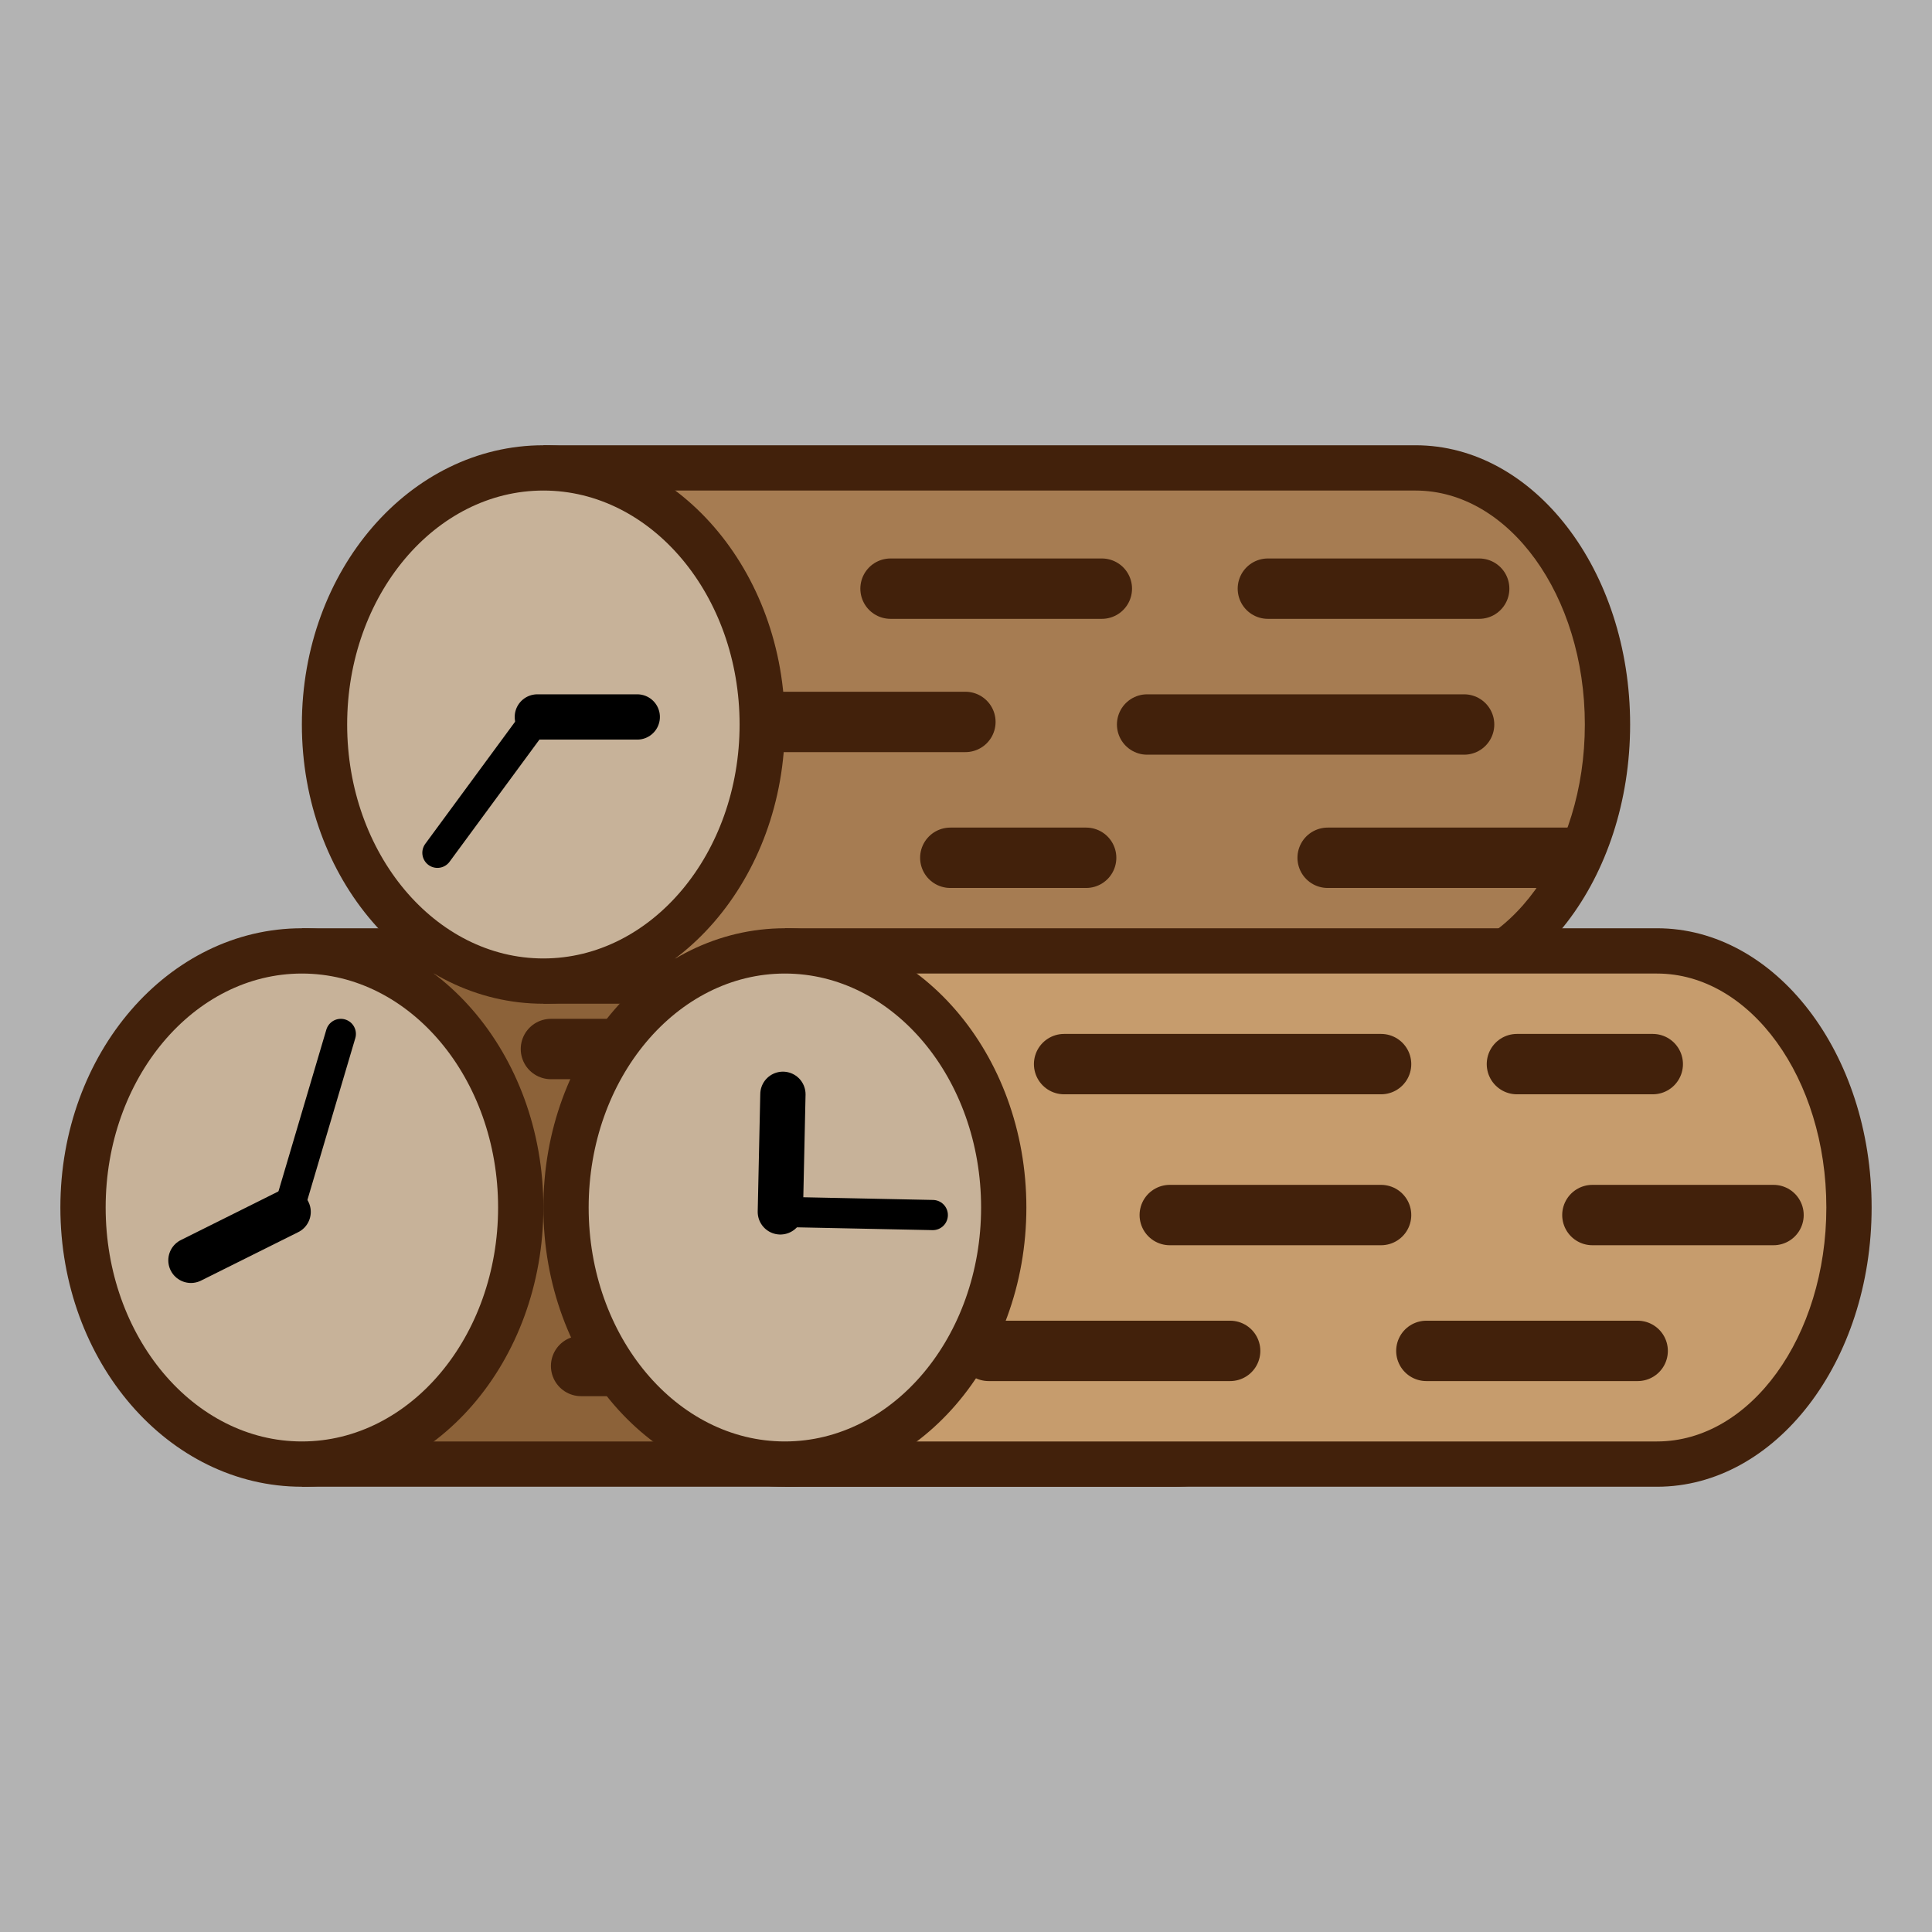 <?xml version="1.0" encoding="utf-8"?>
<!-- Generator: Adobe Illustrator 25.1.0, SVG Export Plug-In . SVG Version: 6.00 Build 0)  -->
<svg version="1.1" xmlns="http://www.w3.org/2000/svg" xmlns:xlink="http://www.w3.org/1999/xlink" x="0px" y="0px"
	 viewBox="0 0 128 128" style="enable-background:new 0 0 128 128;" xml:space="preserve">
<style type="text/css">
	.st0{fill:#B3B3B3;}
	.st1{fill:#8C6239;}
	.st2{fill:#42210B;}
	.st3{fill:#C7B299;}
	.st4{fill:none;stroke:#42210B;stroke-width:4;stroke-linecap:round;stroke-miterlimit:10;}
	.st5{fill:#A67C52;}
	.st6{fill:#C69C6D;}
	.st7{fill:none;stroke:#000000;stroke-width:3;stroke-linecap:round;stroke-miterlimit:10;}
	.st8{fill:none;stroke:#000000;stroke-width:2;stroke-linecap:round;stroke-miterlimit:10;}
</style>
<g id="Layer_2">
	<rect x="0" class="st0" width="128" height="128"/>
</g>
<g id="Layer_1">
	<g>
		<g>
			<g>
				<path class="st1" d="M21.5,97V63h56.28c7.02,0,12.72,7.63,12.72,17s-5.71,17-12.72,17H21.5z"/>
				<path class="st2" d="M77.78,64.5C83.97,64.5,89,71.45,89,80s-5.03,15.5-11.22,15.5H23v-31H77.78 M77.78,61.5H20v37h57.78
					C85.63,98.5,92,90.22,92,80C92,69.78,85.63,61.5,77.78,61.5L77.78,61.5z"/>
			</g>
			<g>
				<ellipse class="st3" cx="20" cy="80" rx="14.5" ry="17"/>
				<path class="st2" d="M20,64.5c7.17,0,13,6.95,13,15.5s-5.83,15.5-13,15.5S7,88.55,7,80S12.83,64.5,20,64.5 M20,61.5
					c-8.84,0-16,8.28-16,18.5s7.16,18.5,16,18.5S36,90.22,36,80S28.84,61.5,20,61.5L20,61.5z"/>
			</g>
			<g>
				<line class="st4" x1="36.5" y1="69.5" x2="56.5" y2="69.5"/>
			</g>
			<line class="st4" x1="38.5" y1="90.5" x2="52.5" y2="90.5"/>
		</g>
		<g>
			<g>
				<path class="st5" d="M37.5,65V31h56.28c7.02,0,12.72,7.63,12.72,17s-5.71,17-12.72,17H37.5z"/>
				<path class="st2" d="M93.78,32.5C99.97,32.5,105,39.45,105,48s-5.03,15.5-11.22,15.5H39v-31H93.78 M93.78,29.5H36v37h57.78
					c7.85,0,14.22-8.28,14.22-18.5C108,37.78,101.63,29.5,93.78,29.5L93.78,29.5z"/>
			</g>
			<g>
				<ellipse class="st3" cx="36" cy="48" rx="14.5" ry="17"/>
				<path class="st2" d="M36,32.5c7.17,0,13,6.95,13,15.5s-5.83,15.5-13,15.5S23,56.55,23,48S28.83,32.5,36,32.5 M36,29.5
					c-8.84,0-16,8.28-16,18.5s7.16,18.5,16,18.5S52,58.22,52,48S44.84,29.5,36,29.5L36,29.5z"/>
			</g>
			<line class="st4" x1="76" y1="48" x2="97" y2="48"/>
			<line class="st4" x1="59" y1="39" x2="73" y2="39"/>
			<line class="st4" x1="51.96" y1="47.83" x2="63.96" y2="47.83"/>
			<line class="st4" x1="87.96" y1="56.83" x2="103.96" y2="56.83"/>
			<line class="st4" x1="84" y1="39" x2="98" y2="39"/>
			<line class="st4" x1="62.96" y1="56.83" x2="71.96" y2="56.83"/>
		</g>
		<g>
			<g>
				<path class="st6" d="M53.5,97V63h56.28c7.02,0,12.72,7.63,12.72,17s-5.71,17-12.72,17H53.5z"/>
				<path class="st2" d="M109.78,64.5c6.19,0,11.22,6.95,11.22,15.5s-5.03,15.5-11.22,15.5H55v-31H109.78 M109.78,61.5H52v37h57.78
					c7.85,0,14.22-8.28,14.22-18.5C124,69.78,117.63,61.5,109.78,61.5L109.78,61.5z"/>
			</g>
			<g>
				<ellipse class="st3" cx="52" cy="80" rx="14.5" ry="17"/>
				<path class="st2" d="M52,64.5c7.17,0,13,6.95,13,15.5s-5.83,15.5-13,15.5S39,88.55,39,80S44.83,64.5,52,64.5 M52,61.5
					c-8.84,0-16,8.28-16,18.5s7.16,18.5,16,18.5S68,90.22,68,80S60.84,61.5,52,61.5L52,61.5z"/>
			</g>
			<line class="st4" x1="70.5" y1="70.5" x2="91.5" y2="70.5"/>
			<line class="st4" x1="77.5" y1="80.5" x2="91.5" y2="80.5"/>
			<line class="st4" x1="105.5" y1="80.5" x2="117.5" y2="80.5"/>
			<line class="st4" x1="65.5" y1="89.5" x2="81.5" y2="89.5"/>
			<line class="st4" x1="94.5" y1="89.5" x2="108.5" y2="89.5"/>
			<line class="st4" x1="100.5" y1="70.5" x2="109.5" y2="70.5"/>
		</g>
		<g>
			<line class="st7" x1="42.22" y1="47.5" x2="35.6" y2="47.5"/>
		</g>
		<g>
			<line class="st8" x1="28.98" y1="56.5" x2="35.6" y2="47.5"/>
		</g>
		<g>
			<line class="st7" x1="51.87" y1="72.5" x2="51.7" y2="80.29"/>
		</g>
		<g>
			<line class="st8" x1="61.8" y1="80.5" x2="51.7" y2="80.29"/>
		</g>
		<g>
			<line class="st7" x1="12.65" y1="83.5" x2="19.09" y2="80.29"/>
		</g>
		<g>
			<line class="st8" x1="22.58" y1="68.5" x2="19.09" y2="80.29"/>
		</g>
	</g>
</g>
</svg>
